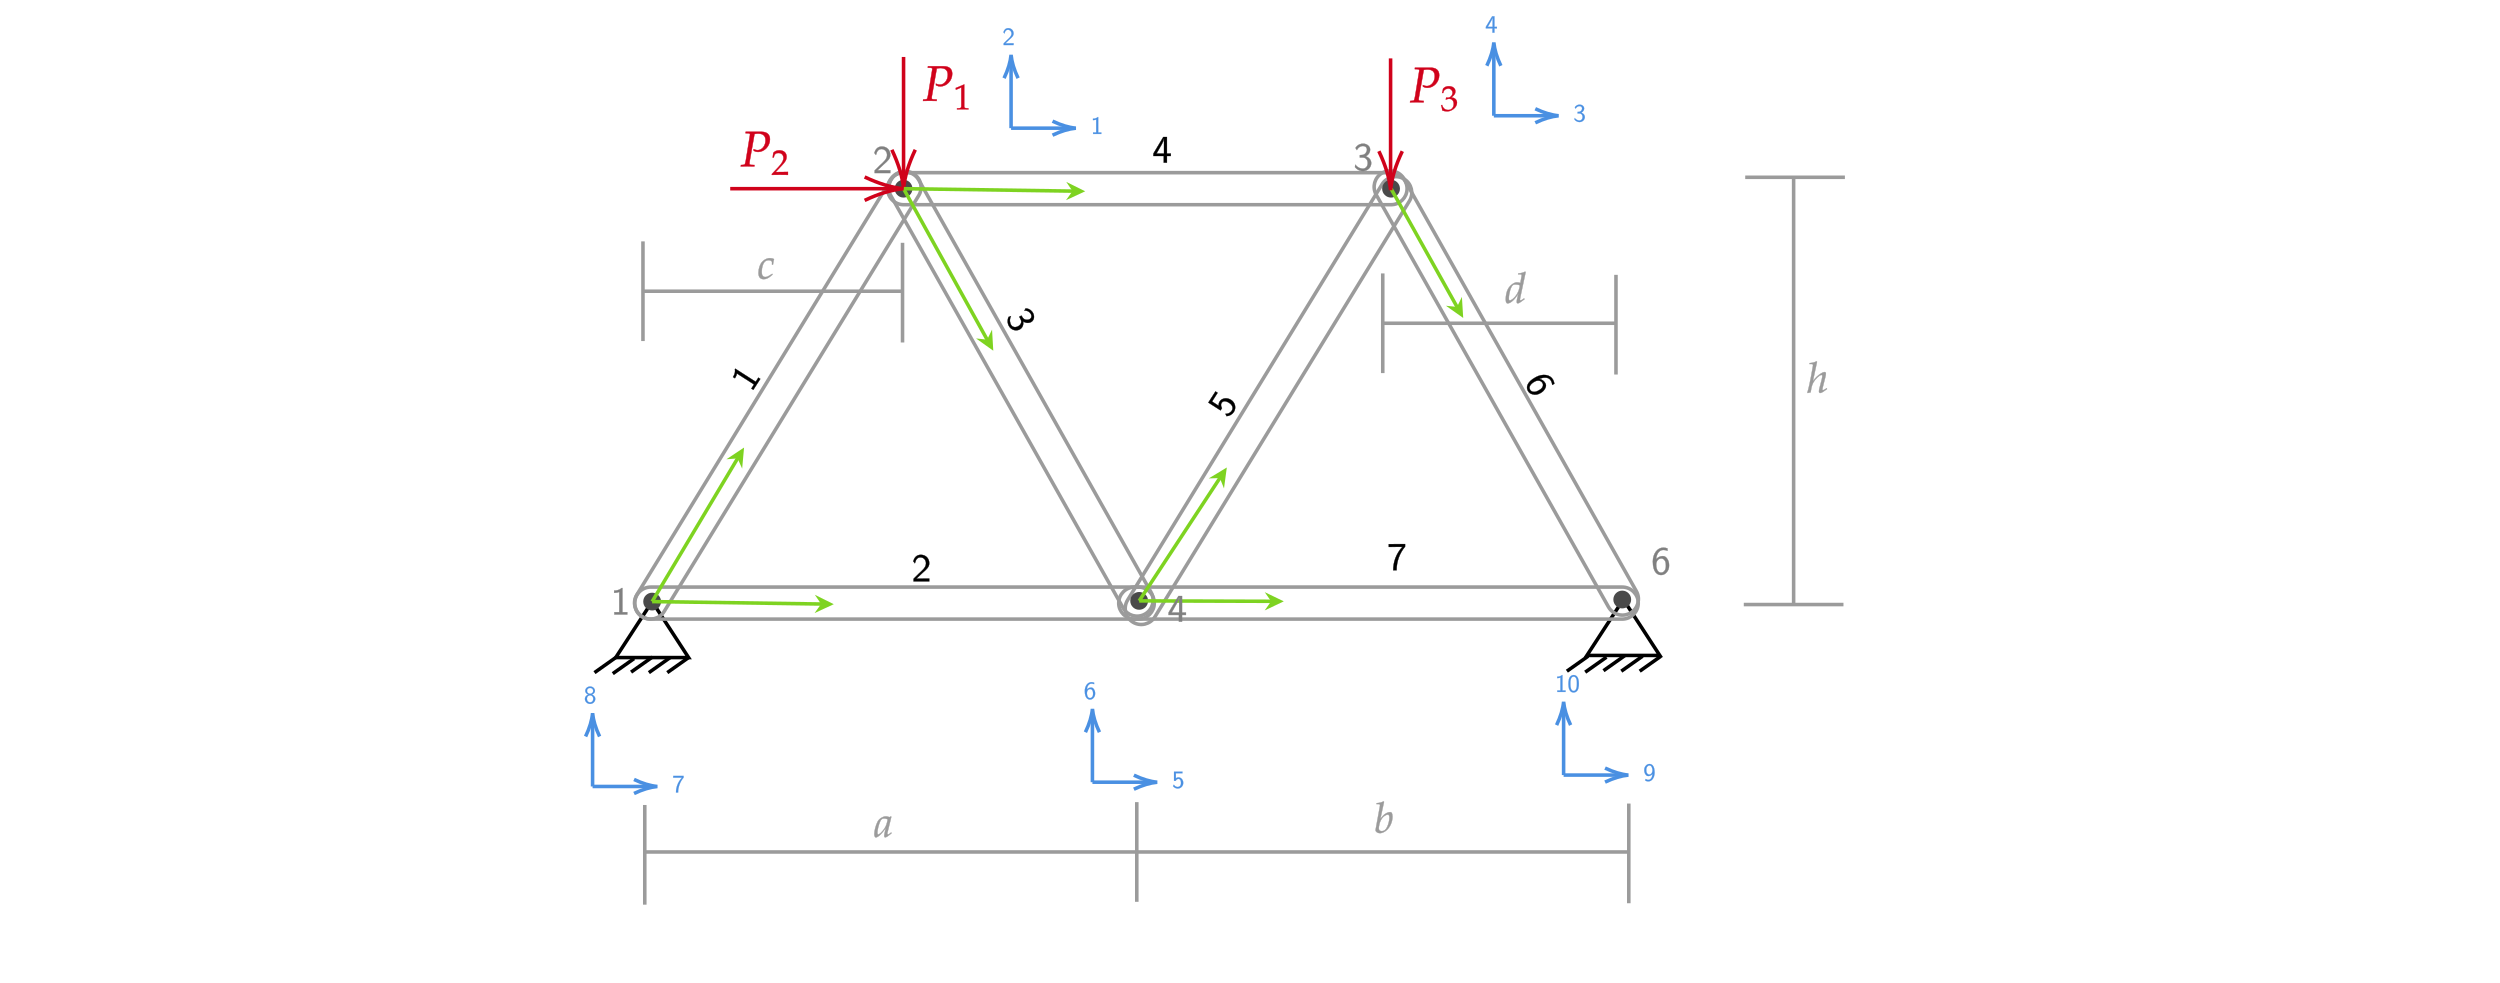 ﻿<svg xmlns="http://www.w3.org/2000/svg" xmlns:xlink="http://www.w3.org/1999/xlink" x="0" y="0" width="702.222" height="276.128" style="
        width:702.222px;
        height:276.128px;
        background: #FFF;
        fill: none;
">
        <svg xmlns="http://www.w3.org/2000/svg"/>
        
        <svg xmlns="http://www.w3.org/2000/svg" class="role-diagram-draw-area" style="overflow: visible;"><g class="shapes-region" style="stroke: black; fill: none;"><g class="composite-shape"><path class="real" d=" M455.98,168.38 L466.21,184.1 L445.75,184.1 Z" style="stroke-width: 1; stroke: rgb(0, 0, 0); fill: none; fill-opacity: 1;"/></g><g class="arrow-line"><path class="connection real" stroke-dasharray="" d="  M446.1,184.3 L440.12,188.53" style="stroke: rgb(0, 0, 0); stroke-width: 1; fill: none; fill-opacity: 1;"/></g><g class="arrow-line"><path class="connection real" stroke-dasharray="" d="  M451.24,184.59 L445.26,188.81" style="stroke: rgb(0, 0, 0); stroke-width: 1; fill: none; fill-opacity: 1;"/></g><g class="arrow-line"><path class="connection real" stroke-dasharray="" d="  M456.38,184.16 L450.4,188.39" style="stroke: rgb(0, 0, 0); stroke-width: 1; fill: none; fill-opacity: 1;"/></g><g class="arrow-line"><path class="connection real" stroke-dasharray="" d="  M461.38,184.3 L455.4,188.53" style="stroke: rgb(0, 0, 0); stroke-width: 1; fill: none; fill-opacity: 1;"/></g><g class="arrow-line"><path class="connection real" stroke-dasharray="" d="  M466.55,184.3 L460.57,188.53" style="stroke: rgb(0, 0, 0); stroke-width: 1; fill: none; fill-opacity: 1;"/></g><g class="composite-shape"><path class="real" d=" M183.18,168.98 L193.41,184.7 L172.95,184.7 Z" style="stroke-width: 1; stroke: rgb(0, 0, 0); fill: none; fill-opacity: 1;"/></g><g class="composite-shape"><path class="real" d=" M180.37,173.23 C178.25,171.94 177.59,169.17 178.89,167.05 L250.37,50.25 C251.67,48.13 254.44,47.47 256.56,48.77 L256.56,48.77 C258.68,50.06 259.35,52.83 258.05,54.95 L186.56,171.75 C185.26,173.87 182.49,174.53 180.37,173.23 Z" style="stroke-width: 1; stroke: rgb(155, 155, 155); stroke-opacity: 1; fill: none; fill-opacity: 1;"/></g><g class="composite-shape"><path class="real" d=" M318.21,174.75 C316.09,173.45 315.43,170.68 316.73,168.56 L388.21,51.77 C389.51,49.65 392.28,48.99 394.4,50.28 L394.4,50.28 C396.52,51.58 397.19,54.35 395.89,56.47 L324.4,173.26 C323.1,175.38 320.33,176.05 318.21,174.75 Z" style="stroke-width: 1; stroke: rgb(155, 155, 155); stroke-opacity: 1; fill: none; fill-opacity: 1;"/></g><g class="composite-shape"><path class="real" d=" M178.3,169.4 C178.3,166.91 180.31,164.9 182.8,164.9 L319.73,164.9 C322.22,164.9 324.23,166.91 324.23,169.4 L324.23,169.4 C324.23,171.89 322.22,173.9 319.73,173.9 L182.8,173.9 C180.31,173.9 178.3,171.89 178.3,169.4 Z" style="stroke-width: 1; stroke: rgb(155, 155, 155); stroke-opacity: 1; fill: none; fill-opacity: 1;"/></g><g class="composite-shape"><path class="real" d=" M249.3,53 C249.3,50.51 251.31,48.5 253.8,48.5 L390.73,48.5 C393.22,48.5 395.23,50.51 395.23,53 L395.23,53 C395.23,55.49 393.22,57.5 390.73,57.5 L253.8,57.5 C251.31,57.5 249.3,55.49 249.3,53 Z" style="stroke-width: 1; stroke: rgb(155, 155, 155); stroke-opacity: 1; fill: none; fill-opacity: 1;"/></g><g class="composite-shape"><path class="real" d=" M251.95,48.86 C254.12,47.64 256.86,48.41 258.08,50.58 L323.32,166.36 C324.54,168.52 323.77,171.27 321.61,172.49 L321.61,172.49 C319.44,173.71 316.7,172.94 315.48,170.78 L250.24,54.99 C249.02,52.83 249.78,50.08 251.95,48.86 Z" style="stroke-width: 1; stroke: rgb(155, 155, 155); stroke-opacity: 1; fill: none; fill-opacity: 1;"/></g><g class="composite-shape"><path class="real" d=" M251.3,53 C251.3,51.62 252.42,50.5 253.8,50.5 C255.18,50.5 256.3,51.62 256.3,53 C256.3,54.38 255.18,55.5 253.8,55.5 C252.42,55.5 251.3,54.38 251.3,53 Z" style="stroke-width: 1; stroke: none; stroke-opacity: 1; fill: rgb(74, 74, 74); fill-opacity: 1;"/></g><g class="composite-shape"><path class="real" d=" M388.23,53 C388.23,51.62 389.35,50.5 390.73,50.5 C392.11,50.5 393.23,51.62 393.23,53 C393.23,54.38 392.11,55.5 390.73,55.5 C389.35,55.5 388.23,54.38 388.23,53 Z" style="stroke-width: 1; stroke: none; stroke-opacity: 1; fill: rgb(74, 74, 74); fill-opacity: 1;"/></g><g class="composite-shape"><path class="real" d=" M317.48,168.78 C317.48,167.4 318.6,166.28 319.98,166.28 C321.36,166.28 322.48,167.4 322.48,168.78 C322.48,170.16 321.36,171.28 319.98,171.28 C318.6,171.28 317.48,170.16 317.48,168.78 Z" style="stroke-width: 1; stroke: none; stroke-opacity: 1; fill: rgb(74, 74, 74); fill-opacity: 1;"/></g><g class="composite-shape"><path class="real" d=" M180.68,168.98 C180.68,167.6 181.8,166.48 183.18,166.48 C184.56,166.48 185.68,167.6 185.68,168.98 C185.68,170.36 184.56,171.48 183.18,171.48 C181.8,171.48 180.68,170.36 180.68,168.98 Z" style="stroke-width: 1; stroke: none; stroke-opacity: 1; fill: rgb(74, 74, 74); fill-opacity: 1;"/></g><g class="arrow-line"><path class="connection real" stroke-dasharray="" d="  M172.95,184.7 L166.98,188.93" style="stroke: rgb(0, 0, 0); stroke-width: 1; fill: none; fill-opacity: 1;"/></g><g class="arrow-line"><path class="connection real" stroke-dasharray="" d="  M178.1,184.99 L172.12,189.21" style="stroke: rgb(0, 0, 0); stroke-width: 1; fill: none; fill-opacity: 1;"/></g><g class="arrow-line"><path class="connection real" stroke-dasharray="" d="  M183.24,184.56 L177.26,188.79" style="stroke: rgb(0, 0, 0); stroke-width: 1; fill: none; fill-opacity: 1;"/></g><g class="arrow-line"><path class="connection real" stroke-dasharray="" d="  M188.24,184.7 L182.26,188.93" style="stroke: rgb(0, 0, 0); stroke-width: 1; fill: none; fill-opacity: 1;"/></g><g class="arrow-line"><path class="connection real" stroke-dasharray="" d="  M193.41,184.7 L187.43,188.93" style="stroke: rgb(0, 0, 0); stroke-width: 1; fill: none; fill-opacity: 1;"/></g><g class="arrow-line"><path class="connection real" stroke-dasharray="" d="  M253.8,16 L253.8,51" style="stroke: rgb(208, 2, 27); stroke-opacity: 1; stroke-width: 1; fill: none; fill-opacity: 1;"/><g stroke="rgb(208,2,27)" stroke-opacity="1" transform="matrix(-1.8369701987210297e-16,-1,1,-1.8369701987210297e-16,253.8,53)" style="stroke: rgb(208, 2, 27); stroke-width: 1;"><path d=" M10.93,-3.29 Q4.96,-0.45 0,0 Q4.96,0.45 10.93,3.29"/></g></g><g class="grouped-shape"><g class="arrow-line"><path class="connection real" stroke-dasharray="" d="  M284,36 L284,17.4" style="stroke: rgb(74, 144, 226); stroke-opacity: 1; stroke-width: 1; fill: none; fill-opacity: 1;"/><g stroke="rgb(74,144,226)" stroke-opacity="1" transform="matrix(3.061616997868383e-16,1,-1,3.061616997868383e-16,284,15.4)" style="stroke: rgb(74, 144, 226); stroke-width: 1;"><path d=" M6.56,-1.97 Q2.98,-0.27 0,0 Q2.98,0.27 6.56,1.97"/></g></g><g class="arrow-line"><path class="connection real" stroke-dasharray="" d="  M284,36 L300.2,36" style="stroke: rgb(74, 144, 226); stroke-opacity: 1; stroke-width: 1; fill: none; fill-opacity: 1;"/><g stroke="rgb(74,144,226)" stroke-opacity="1" transform="matrix(-1,1.2246467991473532e-16,-1.2246467991473532e-16,-1,302.2,36)" style="stroke: rgb(74, 144, 226); stroke-width: 1;"><path d=" M6.56,-1.97 Q2.98,-0.27 0,0 Q2.98,0.27 6.56,1.97"/></g></g></g><g class="composite-shape"><path class="real" d=" M388.27,48.57 C390.43,47.35 393.18,48.12 394.4,50.28 L459.64,166.07 C460.86,168.23 460.09,170.98 457.93,172.2 L457.93,172.2 C455.76,173.42 453.02,172.65 451.8,170.48 L386.56,54.7 C385.34,52.54 386.1,49.79 388.27,48.57 Z" style="stroke-width: 1; stroke: rgb(155, 155, 155); stroke-opacity: 1; fill: none; fill-opacity: 1;"/></g><g class="composite-shape"><path class="real" d=" M314.23,169.4 C314.23,166.91 316.25,164.9 318.73,164.9 L455.67,164.9 C458.15,164.9 460.17,166.91 460.17,169.4 L460.17,169.4 C460.17,171.89 458.15,173.9 455.67,173.9 L318.73,173.9 C316.25,173.9 314.23,171.89 314.23,169.4 Z" style="stroke-width: 1; stroke: rgb(155, 155, 155); stroke-opacity: 1; fill: none; fill-opacity: 1;"/></g><g class="composite-shape"><path class="real" d=" M453.17,168.4 C453.17,167.02 454.29,165.9 455.67,165.9 C457.05,165.9 458.17,167.02 458.17,168.4 C458.17,169.78 457.05,170.9 455.67,170.9 C454.29,170.9 453.17,169.78 453.17,168.4 Z" style="stroke-width: 1; stroke: none; stroke-opacity: 1; fill: rgb(74, 74, 74); fill-opacity: 1;"/></g><g class="grouped-shape"><g class="arrow-line"><path class="connection real" stroke-dasharray="" d="  M419.6,32.51 L419.6,13.91" style="stroke: rgb(74, 144, 226); stroke-opacity: 1; stroke-width: 1; fill: none; fill-opacity: 1;"/><g stroke="rgb(74,144,226)" stroke-opacity="1" transform="matrix(3.061616997868383e-16,1,-1,3.061616997868383e-16,419.6,11.913)" style="stroke: rgb(74, 144, 226); stroke-width: 1;"><path d=" M6.56,-1.97 Q2.98,-0.27 0,0 Q2.98,0.27 6.56,1.97"/></g></g><g class="arrow-line"><path class="connection real" stroke-dasharray="" d="  M419.6,32.51 L435.8,32.51" style="stroke: rgb(74, 144, 226); stroke-opacity: 1; stroke-width: 1; fill: none; fill-opacity: 1;"/><g stroke="rgb(74,144,226)" stroke-opacity="1" transform="matrix(-1,1.2246467991473532e-16,-1.2246467991473532e-16,-1,437.8,32.513)" style="stroke: rgb(74, 144, 226); stroke-width: 1;"><path d=" M6.56,-1.97 Q2.98,-0.27 0,0 Q2.98,0.27 6.56,1.97"/></g></g></g><g class="grouped-shape"><g class="arrow-line"><path class="connection real" stroke-dasharray="" d="  M439.2,217.71 L439.2,199.11" style="stroke: rgb(74, 144, 226); stroke-opacity: 1; stroke-width: 1; fill: none; fill-opacity: 1;"/><g stroke="rgb(74,144,226)" stroke-opacity="1" transform="matrix(3.061616997868383e-16,1,-1,3.061616997868383e-16,439.2,197.113)" style="stroke: rgb(74, 144, 226); stroke-width: 1;"><path d=" M6.56,-1.97 Q2.98,-0.27 0,0 Q2.98,0.27 6.56,1.97"/></g></g><g class="arrow-line"><path class="connection real" stroke-dasharray="" d="  M439.2,217.71 L455.4,217.71" style="stroke: rgb(74, 144, 226); stroke-opacity: 1; stroke-width: 1; fill: none; fill-opacity: 1;"/><g stroke="rgb(74,144,226)" stroke-opacity="1" transform="matrix(-1,1.2246467991473532e-16,-1.2246467991473532e-16,-1,457.4,217.713)" style="stroke: rgb(74, 144, 226); stroke-width: 1;"><path d=" M6.56,-1.97 Q2.98,-0.27 0,0 Q2.98,0.27 6.56,1.97"/></g></g></g><g class="grouped-shape"><g class="arrow-line"><path class="connection real" stroke-dasharray="" d="  M166.45,220.91 L166.45,202.31" style="stroke: rgb(74, 144, 226); stroke-opacity: 1; stroke-width: 1; fill: none; fill-opacity: 1;"/><g stroke="rgb(74,144,226)" stroke-opacity="1" transform="matrix(3.061616997868383e-16,1,-1,3.061616997868383e-16,166.452,200.312)" style="stroke: rgb(74, 144, 226); stroke-width: 1;"><path d=" M6.56,-1.97 Q2.98,-0.27 0,0 Q2.98,0.27 6.56,1.97"/></g></g><g class="arrow-line"><path class="connection real" stroke-dasharray="" d="  M166.45,220.91 L182.65,220.91" style="stroke: rgb(74, 144, 226); stroke-opacity: 1; stroke-width: 1; fill: none; fill-opacity: 1;"/><g stroke="rgb(74,144,226)" stroke-opacity="1" transform="matrix(-1,1.2246467991473532e-16,-1.2246467991473532e-16,-1,184.652,220.912)" style="stroke: rgb(74, 144, 226); stroke-width: 1;"><path d=" M6.56,-1.97 Q2.98,-0.27 0,0 Q2.98,0.27 6.56,1.97"/></g></g></g><g class="grouped-shape"><g class="arrow-line"><path class="connection real" stroke-dasharray="" d="  M306.85,219.71 L306.85,201.11" style="stroke: rgb(74, 144, 226); stroke-opacity: 1; stroke-width: 1; fill: none; fill-opacity: 1;"/><g stroke="rgb(74,144,226)" stroke-opacity="1" transform="matrix(3.061616997868383e-16,1,-1,3.061616997868383e-16,306.852,199.112)" style="stroke: rgb(74, 144, 226); stroke-width: 1;"><path d=" M6.56,-1.97 Q2.98,-0.27 0,0 Q2.98,0.27 6.56,1.97"/></g></g><g class="arrow-line"><path class="connection real" stroke-dasharray="" d="  M306.85,219.71 L323.05,219.71" style="stroke: rgb(74, 144, 226); stroke-opacity: 1; stroke-width: 1; fill: none; fill-opacity: 1;"/><g stroke="rgb(74,144,226)" stroke-opacity="1" transform="matrix(-1,1.2246467991473532e-16,-1.2246467991473532e-16,-1,325.052,219.713)" style="stroke: rgb(74, 144, 226); stroke-width: 1;"><path d=" M6.56,-1.97 Q2.98,-0.27 0,0 Q2.98,0.27 6.56,1.97"/></g></g></g><g class="arrow-line"><path class="connection real" stroke-dasharray="" d="  M183.18,168.98 L207.46,128.29" style="stroke: rgb(126, 211, 33); stroke-opacity: 1; stroke-width: 1; fill: none; fill-opacity: 1;"/><g stroke="none" fill="rgb(126,211,33)" fill-opacity="1" transform="matrix(-0.512,0.859,-0.859,-0.512,209,125.713)" style="stroke: none; fill: rgb(126, 211, 33); stroke-width: 1;"><path d=" M5.36,-2.57 L0,0 L5.36,2.57 L3.56,0 Z"/></g></g><g class="arrow-line"><path class="connection real" stroke-dasharray="" d="  M183.18,168.98 L231.2,169.67" style="stroke: rgb(126, 211, 33); stroke-opacity: 1; stroke-width: 1; fill: none; fill-opacity: 1;"/><g stroke="none" fill="rgb(126,211,33)" fill-opacity="1" transform="matrix(-1,-0.014,0.014,-1,234.2,169.713)" style="stroke: none; fill: rgb(126, 211, 33); stroke-width: 1;"><path d=" M5.36,-2.57 L0,0 L5.36,2.57 L3.56,0 Z"/></g></g><g class="arrow-line"><path class="connection real" stroke-dasharray="" d="  M253.8,53 L301.82,53.69" style="stroke: rgb(126, 211, 33); stroke-opacity: 1; stroke-width: 1; fill: none; fill-opacity: 1;"/><g stroke="none" fill="rgb(126,211,33)" fill-opacity="1" transform="matrix(-1,-0.014,0.014,-1,304.821,53.735)" style="stroke: none; fill: rgb(126, 211, 33); stroke-width: 1;"><path d=" M5.36,-2.57 L0,0 L5.36,2.57 L3.56,0 Z"/></g></g><g class="arrow-line"><path class="connection real" stroke-dasharray="" d="  M253.8,53 L277.55,95.89" style="stroke: rgb(126, 211, 33); stroke-opacity: 1; stroke-width: 1; fill: none; fill-opacity: 1;"/><g stroke="none" fill="rgb(126,211,33)" fill-opacity="1" transform="matrix(-0.484,-0.875,0.875,-0.484,279,98.512)" style="stroke: none; fill: rgb(126, 211, 33); stroke-width: 1;"><path d=" M5.36,-2.57 L0,0 L5.36,2.57 L3.56,0 Z"/></g></g><g class="arrow-line"><path class="connection real" stroke-dasharray="" d="  M319.98,168.78 L342.95,133.82" style="stroke: rgb(126, 211, 33); stroke-opacity: 1; stroke-width: 1; fill: none; fill-opacity: 1;"/><g stroke="none" fill="rgb(126,211,33)" fill-opacity="1" transform="matrix(-0.549,0.836,-0.836,-0.549,344.6,131.312)" style="stroke: none; fill: rgb(126, 211, 33); stroke-width: 1;"><path d=" M5.36,-2.57 L0,0 L5.36,2.57 L3.56,0 Z"/></g></g><g class="arrow-line"><path class="connection real" stroke-dasharray="" d="  M319.98,168.78 L357.6,168.9" style="stroke: rgb(126, 211, 33); stroke-opacity: 1; stroke-width: 1; fill: none; fill-opacity: 1;"/><g stroke="none" fill="rgb(126,211,33)" fill-opacity="1" transform="matrix(-1,-0.003,0.003,-1,360.6,168.913)" style="stroke: none; fill: rgb(126, 211, 33); stroke-width: 1;"><path d=" M5.36,-2.57 L0,0 L5.36,2.57 L3.56,0 Z"/></g></g><g class="arrow-line"><path class="connection real" stroke-dasharray="" d="  M390.73,53 L409.54,86.69" style="stroke: rgb(126, 211, 33); stroke-opacity: 1; stroke-width: 1; fill: none; fill-opacity: 1;"/><g stroke="none" fill="rgb(126,211,33)" fill-opacity="1" transform="matrix(-0.487,-0.873,0.873,-0.487,411,89.312)" style="stroke: none; fill: rgb(126, 211, 33); stroke-width: 1;"><path d=" M5.36,-2.57 L0,0 L5.36,2.57 L3.56,0 Z"/></g></g><g class="arrow-line"><path class="connection real" stroke-dasharray="" d="  M205.11,53 L251.8,53" style="stroke: rgb(208, 2, 27); stroke-opacity: 1; stroke-width: 1; fill: none; fill-opacity: 1;"/><g stroke="rgb(208,2,27)" stroke-opacity="1" transform="matrix(-1,1.2246467991473532e-16,-1.2246467991473532e-16,-1,253.8,53)" style="stroke: rgb(208, 2, 27); stroke-width: 1;"><path d=" M10.93,-3.29 Q4.96,-0.45 0,0 Q4.96,0.45 10.93,3.29"/></g></g><g class="arrow-line"><path class="connection real" stroke-dasharray="" d="  M390.6,16.4 L390.6,51.4" style="stroke: rgb(208, 2, 27); stroke-opacity: 1; stroke-width: 1; fill: none; fill-opacity: 1;"/><g stroke="rgb(208,2,27)" stroke-opacity="1" transform="matrix(-1.8369701987210297e-16,-1,1,-1.8369701987210297e-16,390.6,53.4)" style="stroke: rgb(208, 2, 27); stroke-width: 1;"><path d=" M10.93,-3.29 Q4.96,-0.45 0,0 Q4.96,0.45 10.93,3.29"/></g></g><g class="arrow-line"><path class="connection real" stroke-dasharray="" d="  M181.11,226.11 L181.11,254.11" style="stroke: rgb(155, 155, 155); stroke-opacity: 1; stroke-width: 1; fill: none; fill-opacity: 1;"/></g><g class="arrow-line"><path class="connection real" stroke-dasharray="" d="  M319.31,225.31 L319.31,253.31" style="stroke: rgb(155, 155, 155); stroke-opacity: 1; stroke-width: 1; fill: none; fill-opacity: 1;"/></g><g class="arrow-line"><path class="connection real" stroke-dasharray="" d="  M181.11,239.31 L457.51,239.31" style="stroke: rgb(155, 155, 155); stroke-opacity: 1; stroke-width: 1; fill: none; fill-opacity: 1;"/></g><g class="arrow-line"><path class="connection real" stroke-dasharray="" d="  M457.51,225.71 L457.51,253.71" style="stroke: rgb(155, 155, 155); stroke-opacity: 1; stroke-width: 1; fill: none; fill-opacity: 1;"/></g><g class="grouped-shape"><g class="arrow-line"><path class="connection real" stroke-dasharray="" d="  M489.81,169.81 L517.81,169.81" style="stroke: rgb(155, 155, 155); stroke-opacity: 1; stroke-width: 1; fill: none; fill-opacity: 1;"/></g><g class="arrow-line"><path class="connection real" stroke-dasharray="" d="  M503.81,169.81 L503.81,49.8" style="stroke: rgb(155, 155, 155); stroke-opacity: 1; stroke-width: 1; fill: none; fill-opacity: 1;"/></g><g class="arrow-line"><path class="connection real" stroke-dasharray="" d="  M490.21,49.8 L518.21,49.8" style="stroke: rgb(155, 155, 155); stroke-opacity: 1; stroke-width: 1; fill: none; fill-opacity: 1;"/></g></g><g class="grouped-shape"><g class="arrow-line"><path class="connection real" stroke-dasharray="" d="  M180.6,67.8 L180.6,95.8" style="stroke: rgb(155, 155, 155); stroke-opacity: 1; stroke-width: 1; fill: none; fill-opacity: 1;"/></g><g class="arrow-line"><path class="connection real" stroke-dasharray="" d="  M180.6,81.8 L253.51,81.8" style="stroke: rgb(155, 155, 155); stroke-opacity: 1; stroke-width: 1; fill: none; fill-opacity: 1;"/></g><g class="arrow-line"><path class="connection real" stroke-dasharray="" d="  M253.51,68.2 L253.51,96.2" style="stroke: rgb(155, 155, 155); stroke-opacity: 1; stroke-width: 1; fill: none; fill-opacity: 1;"/></g></g><g class="grouped-shape"><g class="arrow-line"><path class="connection real" stroke-dasharray="" d="  M388.4,76.8 L388.4,104.8" style="stroke: rgb(155, 155, 155); stroke-opacity: 1; stroke-width: 1; fill: none; fill-opacity: 1;"/></g><g class="arrow-line"><path class="connection real" stroke-dasharray="" d="  M388.4,90.8 L453.91,90.8" style="stroke: rgb(155, 155, 155); stroke-opacity: 1; stroke-width: 1; fill: none; fill-opacity: 1;"/></g><g class="arrow-line"><path class="connection real" stroke-dasharray="" d="  M453.91,77.2 L453.91,105.2" style="stroke: rgb(155, 155, 155); stroke-opacity: 1; stroke-width: 1; fill: none; fill-opacity: 1;"/></g></g><g/></g><g/><g/><g/></svg>
        <svg xmlns="http://www.w3.org/2000/svg" xmlns:xlink="http://www.w3.org/1999/xlink" width="700" height="273.906" style="width:700px;height:273.906px;font-family:Asana-Math, Asana;background:#FFF;"><g><g><g><g transform="matrix(1,0,0,1,171.528,172.618)"><path transform="matrix(0.011,0,0,-0.011,0,0)" d="M90 554C150 554 184 563 220 577L220 59L95 59L95 0L425 0L425 59L300 59L300 678L281 678C254 653 205 612 90 612Z" stroke="rgb(128,128,128)" stroke-opacity="1" stroke-width="8" fill="rgb(128,128,128)" fill-opacity="1"></path></g></g></g></g><g><g><g><g transform="matrix(1,0,0,1,245.139,48.608)"><path transform="matrix(0.011,0,0,-0.011,0,0)" d="M41 514L84 459C88 461 100 613 222 613C308 613 366 545 366 461C366 354 275 283 179 194L49 65L49 0L449 0L449 71L121 70C201 146 249 192 282 221C386 313 449 367 449 464C449 577 368 678 235 678C119 678 66 598 41 514Z" stroke="rgb(128,128,128)" stroke-opacity="1" stroke-width="8" fill="rgb(128,128,128)" fill-opacity="1"></path></g></g></g></g><g><g><g><g transform="matrix(1,0,0,1,380.139,47.809)"><path transform="matrix(0.011,0,0,-0.011,0,0)" d="M41 81C118 -17 214 -22 245 -22C370 -22 457 76 457 180C457 250 414 321 318 354C413 408 429 482 429 525C429 608 351 678 248 678C209 678 118 668 55 569L91 514C96 524 101 534 107 543C138 589 190 618 246 618C306 618 347 581 347 525C347 464 303 403 238 391C231 390 224 390 166 385L166 323L239 323C328 323 367 253 367 182C367 101 318 40 244 40C215 40 122 47 52 142Z" stroke="rgb(128,128,128)" stroke-opacity="1" stroke-width="8" fill="rgb(128,128,128)" fill-opacity="1"></path></g></g></g></g><g><g><g><g transform="matrix(1,0,0,1,327.934,174.615)"><path transform="matrix(0.011,0,0,-0.011,0,0)" d="M27 171L292 171L292 0L372 0L372 171L471 171L471 232L372 232L372 655L280 655L38 250C28 233 27 231 27 219ZM105 232C230 447 284 533 298 618L298 232Z" stroke="rgb(128,128,128)" stroke-opacity="1" stroke-width="8" fill="rgb(128,128,128)" fill-opacity="1"></path></g></g></g></g><g transform="matrix(0.54,-0.842,0.842,0.54,8.512,224.608)"><g><g><g transform="matrix(1,0,0,1,205.434,108.773)"><path transform="matrix(0.011,0,0,-0.011,0,0)" d="M90 554C150 554 184 563 220 577L220 59L95 59L95 0L425 0L425 59L300 59L300 678L281 678C254 653 205 612 90 612Z" stroke="rgb(0,0,0)" stroke-opacity="1" stroke-width="8" fill="rgb(0,0,0)" fill-opacity="1"></path></g></g></g></g><g transform="matrix(0.54,-0.842,0.842,0.54,63.901,340.779)"><g><g><g transform="matrix(1,0,0,1,339.444,116.168)"><path transform="matrix(0.011,0,0,-0.011,0,0)" d="M38 76C81 16 153 -22 229 -22C345 -22 449 73 449 204C449 331 360 427 259 427C202 427 172 402 152 386L152 591L416 591L416 655L79 655L79 286L147 286C158 307 188 366 257 366C309 366 359 322 359 205C359 75 281 40 228 40C196 40 122 50 72 132Z" stroke="rgb(0,0,0)" stroke-opacity="1" stroke-width="8" fill="rgb(0,0,0)" fill-opacity="1"></path></g></g></g></g><g><g><g><g transform="matrix(1,0,0,1,256.076,163.295)"><path transform="matrix(0.011,0,0,-0.011,0,0)" d="M41 514L84 459C88 461 100 613 222 613C308 613 366 545 366 461C366 354 275 283 179 194L49 65L49 0L449 0L449 71L121 70C201 146 249 192 282 221C386 313 449 367 449 464C449 577 368 678 235 678C119 678 66 598 41 514Z" stroke="rgb(0,0,0)" stroke-opacity="1" stroke-width="8" fill="rgb(0,0,0)" fill-opacity="1"></path></g></g></g></g><g><g><g><g transform="matrix(1,0,0,1,323.681,45.691)"><path transform="matrix(0.011,0,0,-0.011,0,0)" d="M27 171L292 171L292 0L372 0L372 171L471 171L471 232L372 232L372 655L280 655L38 250C28 233 27 231 27 219ZM105 232C230 447 284 533 298 618L298 232Z" stroke="rgb(0,0,0)" stroke-opacity="1" stroke-width="8" fill="rgb(0,0,0)" fill-opacity="1"></path></g></g></g></g><g transform="matrix(0.474,0.88,-0.88,0.474,231.664,-205.802)"><g><g><g transform="matrix(1,0,0,1,283.733,95.283)"><path transform="matrix(0.011,0,0,-0.011,0,0)" d="M41 81C118 -17 214 -22 245 -22C370 -22 457 76 457 180C457 250 414 321 318 354C413 408 429 482 429 525C429 608 351 678 248 678C209 678 118 668 55 569L91 514C96 524 101 534 107 543C138 589 190 618 246 618C306 618 347 581 347 525C347 464 303 403 238 391C231 390 224 390 166 385L166 323L239 323C328 323 367 253 367 182C367 101 318 40 244 40C215 40 122 47 52 142Z" stroke="rgb(0,0,0)" stroke-opacity="1" stroke-width="8" fill="rgb(0,0,0)" fill-opacity="1"></path></g></g></g></g><g><g><g><g transform="matrix(1,0,0,1,306.372,37.622)"><path transform="matrix(0.007,0,0,-0.007,0,0)" d="M90 554C150 554 184 563 220 577L220 59L95 59L95 0L425 0L425 59L300 59L300 678L281 678C254 653 205 612 90 612Z" stroke="rgb(74,144,226)" stroke-opacity="1" stroke-width="8" fill="rgb(74,144,226)" fill-opacity="1"></path></g></g></g></g><g><g><g><g transform="matrix(1,0,0,1,281.562,12.656)"><path transform="matrix(0.007,0,0,-0.007,0,0)" d="M41 514L84 459C88 461 100 613 222 613C308 613 366 545 366 461C366 354 275 283 179 194L49 65L49 0L449 0L449 71L121 70C201 146 249 192 282 221C386 313 449 367 449 464C449 577 368 678 235 678C119 678 66 598 41 514Z" stroke="rgb(74,144,226)" stroke-opacity="1" stroke-width="8" fill="rgb(74,144,226)" fill-opacity="1"></path></g></g></g></g><g><g><g><g transform="matrix(1,0,0,1,463.802,161.281)"><path transform="matrix(0.011,0,0,-0.011,0,0)" d="M42 323C42 35 168 -22 252 -22C307 -22 348 -3 388 40C438 93 457 146 457 224C457 290 445 344 404 401C377 439 346 462 295 462C232 462 168 433 126 380C131 479 184 619 309 619C350 619 375 613 416 598L416 658C386 669 352 678 309 678C155 678 42 521 42 323ZM127 220L130 220C129 229 128 238 128 247C128 329 179 401 256 401C279 401 317 396 347 349C370 313 375 279 375 218C375 196 375 173 370 151C361 108 327 40 251 40C158 40 135 146 127 220Z" stroke="rgb(128,128,128)" stroke-opacity="1" stroke-width="8" fill="rgb(128,128,128)" fill-opacity="1"></path></g></g></g></g><g transform="matrix(1,-0.006,0.006,1,-0.891,2.272)"><g><g><g transform="matrix(1,0,0,1,389.618,160.127)"><path transform="matrix(0.011,0,0,-0.011,0,0)" d="M41 585L389 585C219 403 151 188 151 -11L236 -11C236 208 316 427 457 590L457 655L41 656Z" stroke="rgb(0,0,0)" stroke-opacity="1" stroke-width="8" fill="rgb(0,0,0)" fill-opacity="1"></path></g></g></g></g><g transform="matrix(0.475,0.88,-0.88,0.475,323.73,-324.575)"><g><g><g transform="matrix(1,0,0,1,429.514,113.286)"><path transform="matrix(0.011,0,0,-0.011,0,0)" d="M42 323C42 35 168 -22 252 -22C307 -22 348 -3 388 40C438 93 457 146 457 224C457 290 445 344 404 401C377 439 346 462 295 462C232 462 168 433 126 380C131 479 184 619 309 619C350 619 375 613 416 598L416 658C386 669 352 678 309 678C155 678 42 521 42 323ZM127 220L130 220C129 229 128 238 128 247C128 329 179 401 256 401C279 401 317 396 347 349C370 313 375 279 375 218C375 196 375 173 370 151C361 108 327 40 251 40C158 40 135 146 127 220Z" stroke="rgb(0,0,0)" stroke-opacity="1" stroke-width="8" fill="rgb(0,0,0)" fill-opacity="1"></path></g></g></g></g><g><g><g><g transform="matrix(1,0,0,1,417.17,9.167)"><path transform="matrix(0.007,0,0,-0.007,0,0)" d="M27 171L292 171L292 0L372 0L372 171L471 171L471 232L372 232L372 655L280 655L38 250C28 233 27 231 27 219ZM105 232C230 447 284 533 298 618L298 232Z" stroke="rgb(74,144,226)" stroke-opacity="1" stroke-width="8" fill="rgb(74,144,226)" fill-opacity="1"></path></g></g></g></g><g><g><g><g transform="matrix(1,0,0,1,441.962,34.132)"><path transform="matrix(0.007,0,0,-0.007,0,0)" d="M41 81C118 -17 214 -22 245 -22C370 -22 457 76 457 180C457 250 414 321 318 354C413 408 429 482 429 525C429 608 351 678 248 678C209 678 118 668 55 569L91 514C96 524 101 534 107 543C138 589 190 618 246 618C306 618 347 581 347 525C347 464 303 403 238 391C231 390 224 390 166 385L166 323L239 323C328 323 367 253 367 182C367 101 318 40 244 40C215 40 122 47 52 142Z" stroke="rgb(74,144,226)" stroke-opacity="1" stroke-width="8" fill="rgb(74,144,226)" fill-opacity="1"></path></g></g></g></g><g><g><g><g transform="matrix(1,0,0,1,436.771,194.358)"><path transform="matrix(0.007,0,0,-0.007,0,0)" d="M90 554C150 554 184 563 220 577L220 59L95 59L95 0L425 0L425 59L300 59L300 678L281 678C254 653 205 612 90 612ZM541 310C541 26 666 -22 749 -22C774 -22 794 -17 812 -11C952 41 958 227 958 324L958 345C958 624 832 678 749 678C724 678 704 673 686 666C545 613 541 422 541 327ZM619 310L619 370C619 583 697 616 749 616C801 616 880 584 880 370L880 311C880 77 802 39 750 39C698 39 619 76 619 310Z" stroke="rgb(74,144,226)" stroke-opacity="1" stroke-width="8" fill="rgb(74,144,226)" fill-opacity="1"></path></g></g></g></g><g><g><g><g transform="matrix(1,0,0,1,461.562,219.34)"><path transform="matrix(0.007,0,0,-0.007,0,0)" d="M42 435C42 365 54 313 96 254C123 216 153 193 204 193C272 193 328 223 373 276C362 134 298 41 207 40C151 40 126 62 103 78L72 24C108 -3 143 -22 205 -22C342 -22 457 124 457 333C457 621 334 678 252 678C197 678 155 660 114 618C60 563 42 508 42 435ZM124 435C124 460 124 483 130 507C140 549 175 618 253 618C344 618 367 503 372 436L370 436C371 427 371 419 371 410C371 327 320 255 243 255C201 255 175 274 156 301C127 343 124 381 124 435Z" stroke="rgb(74,144,226)" stroke-opacity="1" stroke-width="8" fill="rgb(74,144,226)" fill-opacity="1"></path></g></g></g></g><g><g><g><g transform="matrix(1,0,0,1,164.01,197.569)"><path transform="matrix(0.007,0,0,-0.007,0,0)" d="M41 180C41 73 131 -22 249 -22C369 -22 457 75 457 179C457 276 381 335 318 354C406 386 443 443 443 503C443 591 363 678 249 678C138 678 55 595 55 503C55 419 127 370 180 354C81 318 41 250 41 180ZM122 181C122 285 193 323 249 323C324 323 376 266 376 182C376 91 320 40 249 40C173 40 122 96 122 181ZM125 502C125 572 175 619 249 619C321 619 373 574 373 502C373 433 323 385 248 385C177 385 125 431 125 502Z" stroke="rgb(74,144,226)" stroke-opacity="1" stroke-width="8" fill="rgb(74,144,226)" fill-opacity="1"></path></g></g></g></g><g><g><g><g transform="matrix(1,0,0,1,188.819,222.535)"><path transform="matrix(0.007,0,0,-0.007,0,0)" d="M41 585L389 585C219 403 151 188 151 -11L236 -11C236 208 316 427 457 590L457 655L41 656Z" stroke="rgb(74,144,226)" stroke-opacity="1" stroke-width="8" fill="rgb(74,144,226)" fill-opacity="1"></path></g></g></g></g><g><g><g><g transform="matrix(1,0,0,1,304.41,196.354)"><path transform="matrix(0.007,0,0,-0.007,0,0)" d="M42 323C42 35 168 -22 252 -22C307 -22 348 -3 388 40C438 93 457 146 457 224C457 290 445 344 404 401C377 439 346 462 295 462C232 462 168 433 126 380C131 479 184 619 309 619C350 619 375 613 416 598L416 658C386 669 352 678 309 678C155 678 42 521 42 323ZM127 220L130 220C129 229 128 238 128 247C128 329 179 401 256 401C279 401 317 396 347 349C370 313 375 279 375 218C375 196 375 173 370 151C361 108 327 40 251 40C158 40 135 146 127 220Z" stroke="rgb(74,144,226)" stroke-opacity="1" stroke-width="8" fill="rgb(74,144,226)" fill-opacity="1"></path></g></g></g></g><g><g><g><g transform="matrix(1,0,0,1,329.219,221.337)"><path transform="matrix(0.007,0,0,-0.007,0,0)" d="M38 76C81 16 153 -22 229 -22C345 -22 449 73 449 204C449 331 360 427 259 427C202 427 172 402 152 386L152 591L416 591L416 655L79 655L79 286L147 286C158 307 188 366 257 366C309 366 359 322 359 205C359 75 281 40 228 40C196 40 122 50 72 132Z" stroke="rgb(74,144,226)" stroke-opacity="1" stroke-width="8" fill="rgb(74,144,226)" fill-opacity="1"></path></g></g></g></g><g><g><g><g transform="matrix(1,0,0,1,259.149,28.305)"><path transform="matrix(0.014,0,0,-0.014,0,0)" d="M105 664L160 662C184 661 195 653 195 635L112 125C95 34 94 31 54 28L13 25L9 -3L51 -2C92 -1 123 0 141 0C158 0 187 -1 227 -2L280 -3L283 25L218 28C192 29 182 37 182 58C182 67 183 74 186 93L284 648C320 654 336 656 355 656C457 656 506 612 506 519C506 411 434 323 346 323C324 323 304 328 267 342L269 311C306 293 326 288 355 288C484 288 594 405 594 541C594 642 531 695 412 692L108 692Z" stroke="rgb(208,2,27)" stroke-opacity="1" stroke-width="8" fill="rgb(208,2,27)" fill-opacity="1"></path></g></g><g><g><g><g><g transform="matrix(1,0,0,1,267.847,30.701)"><path transform="matrix(0.01,0,0,-0.01,0,0)" d="M418 -3L418 27L366 30C311 33 301 44 301 96L301 700L60 598L67 548L217 614L217 96C217 44 206 33 152 30L96 27L96 -3C250 0 250 0 261 0C292 0 402 -3 418 -3Z" stroke="rgb(208,2,27)" stroke-opacity="1" stroke-width="8" fill="rgb(208,2,27)" fill-opacity="1"></path></g></g></g></g></g></g></g><g><g><g><g transform="matrix(1,0,0,1,207.951,46.708)"><path transform="matrix(0.014,0,0,-0.014,0,0)" d="M105 664L160 662C184 661 195 653 195 635L112 125C95 34 94 31 54 28L13 25L9 -3L51 -2C92 -1 123 0 141 0C158 0 187 -1 227 -2L280 -3L283 25L218 28C192 29 182 37 182 58C182 67 183 74 186 93L284 648C320 654 336 656 355 656C457 656 506 612 506 519C506 411 434 323 346 323C324 323 304 328 267 342L269 311C306 293 326 288 355 288C484 288 594 405 594 541C594 642 531 695 412 692L108 692Z" stroke="rgb(208,2,27)" stroke-opacity="1" stroke-width="8" fill="rgb(208,2,27)" fill-opacity="1"></path></g></g><g><g><g><g><g transform="matrix(1,0,0,1,216.649,49.103)"><path transform="matrix(0.01,0,0,-0.01,0,0)" d="M16 23L16 -3C203 -3 203 0 239 0C275 0 275 -3 468 -3L468 82C353 77 307 81 122 77L304 270C401 373 431 428 431 503C431 618 353 689 226 689C154 689 105 669 56 619L39 483L68 483L81 529C97 587 133 612 200 612C286 612 341 558 341 473C341 398 299 324 186 204Z" stroke="rgb(208,2,27)" stroke-opacity="1" stroke-width="8" fill="rgb(208,2,27)" fill-opacity="1"></path></g></g></g></g></g></g></g><g><g><g><g transform="matrix(1,0,0,1,395.938,28.704)"><path transform="matrix(0.014,0,0,-0.014,0,0)" d="M105 664L160 662C184 661 195 653 195 635L112 125C95 34 94 31 54 28L13 25L9 -3L51 -2C92 -1 123 0 141 0C158 0 187 -1 227 -2L280 -3L283 25L218 28C192 29 182 37 182 58C182 67 183 74 186 93L284 648C320 654 336 656 355 656C457 656 506 612 506 519C506 411 434 323 346 323C324 323 304 328 267 342L269 311C306 293 326 288 355 288C484 288 594 405 594 541C594 642 531 695 412 692L108 692Z" stroke="rgb(208,2,27)" stroke-opacity="1" stroke-width="8" fill="rgb(208,2,27)" fill-opacity="1"></path></g></g><g><g><g><g><g transform="matrix(1,0,0,1,404.635,31.1)"><path transform="matrix(0.01,0,0,-0.01,0,0)" d="M462 224C462 345 355 366 308 374C388 436 418 482 418 541C418 630 344 689 233 689C165 689 120 670 72 622L43 498L74 498L92 554C103 588 166 622 218 622C283 622 336 569 336 506C336 431 277 368 206 368C198 368 187 369 174 370L159 371L147 318L154 312C192 329 211 334 238 334C321 334 369 281 369 190C369 88 308 21 215 21C169 21 128 36 98 64C74 86 61 109 42 163L15 153C36 92 44 56 50 6C103 -12 147 -20 184 -20C307 -20 462 87 462 224Z" stroke="rgb(208,2,27)" stroke-opacity="1" stroke-width="8" fill="rgb(208,2,27)" fill-opacity="1"></path></g></g></g></g></g></g></g><g><g><g><g transform="matrix(1,0,0,1,245.538,235.094)"><path transform="matrix(0.012,0,0,-0.012,0,0)" d="M271 204L242 77C238 60 236 42 236 26C236 4 245 -9 260 -9C283 -9 324 17 406 85L399 106C375 86 346 59 324 59C315 59 309 68 309 82C309 87 309 90 310 93L402 472L392 481L359 463C318 478 301 482 274 482C246 482 226 477 199 464C137 433 104 403 79 354C35 265 4 145 4 67C4 23 19 -11 38 -11C75 -11 155 41 271 204ZM319 414C297 305 278 253 244 201C187 117 126 59 94 59C82 59 76 72 76 99C76 163 104 280 139 360C163 415 186 433 234 433C257 433 275 429 319 414Z" stroke="rgb(155,155,155)" stroke-opacity="1" stroke-width="8" fill="rgb(155,155,155)" fill-opacity="1"></path></g></g></g></g><g><g><g><g transform="matrix(1,0,0,1,385.938,233.897)"><path transform="matrix(0.012,0,0,-0.012,0,0)" d="M235 722L223 733C171 707 135 698 63 691L59 670L107 670C131 670 141 663 141 646C141 639 140 628 139 622L38 71C37 68 37 64 37 61C37 22 85 -11 140 -11C177 -11 228 8 271 39C367 107 433 244 433 376C433 414 424 453 412 468C405 477 392 482 377 482C353 482 323 474 295 460C244 433 211 403 149 324ZM322 424C348 424 361 401 361 352C361 288 340 202 310 137C277 68 237 36 183 36C137 36 112 59 112 101C112 135 127 276 208 361C241 395 293 424 322 424Z" stroke="rgb(155,155,155)" stroke-opacity="1" stroke-width="8" fill="rgb(155,155,155)" fill-opacity="1"></path></g></g></g></g><g><g><g><g transform="matrix(1,0,0,1,212.743,78.289)"><path transform="matrix(0.012,0,0,-0.012,0,0)" d="M342 330L365 330C373 395 380 432 389 458C365 473 330 482 293 482C248 483 175 463 118 400C64 352 25 241 25 136C25 40 67 -11 147 -11C201 -11 249 9 304 54L354 95L346 115L331 105C259 57 221 40 186 40C130 40 101 80 101 159C101 267 136 371 185 409C206 425 230 433 261 433C306 433 342 414 342 390Z" stroke="rgb(155,155,155)" stroke-opacity="1" stroke-width="8" fill="rgb(155,155,155)" fill-opacity="1"></path></g></g></g></g><g><g><g><g transform="matrix(1,0,0,1,422.743,85.094)"><path transform="matrix(0.012,0,0,-0.012,0,0)" d="M483 722L471 733C419 707 383 698 311 691L307 670L355 670C379 670 389 663 389 646C389 638 388 629 387 622L359 468C329 477 302 482 277 482C208 482 114 410 68 323C37 265 17 170 17 86C17 21 32 -11 61 -11C88 -11 125 6 159 33C213 77 246 116 313 217L290 126C279 82 274 50 274 24C274 3 283 -9 300 -9C317 -9 341 3 375 28L456 88L446 107L402 76C388 66 372 59 363 59C355 59 349 68 349 82C349 90 350 99 357 128ZM114 59C98 59 89 73 89 98C89 224 135 380 184 418C197 428 216 433 243 433C287 433 316 427 349 410L337 351C300 171 159 59 114 59Z" stroke="rgb(155,155,155)" stroke-opacity="1" stroke-width="8" fill="rgb(155,155,155)" fill-opacity="1"></path></g></g></g></g><g><g><g><g transform="matrix(1,0,0,1,507.552,110.285)"><path transform="matrix(0.012,0,0,-0.012,0,0)" d="M236 722L224 733C179 711 138 697 64 691L60 670L108 670C126 670 142 667 142 647C142 641 142 632 140 622L98 388C78 272 36 80 10 2L17 -9L86 7C94 64 108 164 148 236C193 317 296 414 338 414C349 414 360 407 360 393C360 375 355 342 345 303L294 107C288 85 281 55 281 31C281 6 291 -9 312 -9C344 -9 412 41 471 85L461 103L435 86C412 71 386 56 374 56C367 56 361 65 361 76C361 88 364 101 368 116L432 372C438 398 443 423 443 447C443 464 437 482 411 482C376 482 299 437 231 374C198 343 172 308 144 273L140 275Z" stroke="rgb(155,155,155)" stroke-opacity="1" stroke-width="8" fill="rgb(155,155,155)" fill-opacity="1"></path></g></g></g></g></svg>
</svg>

